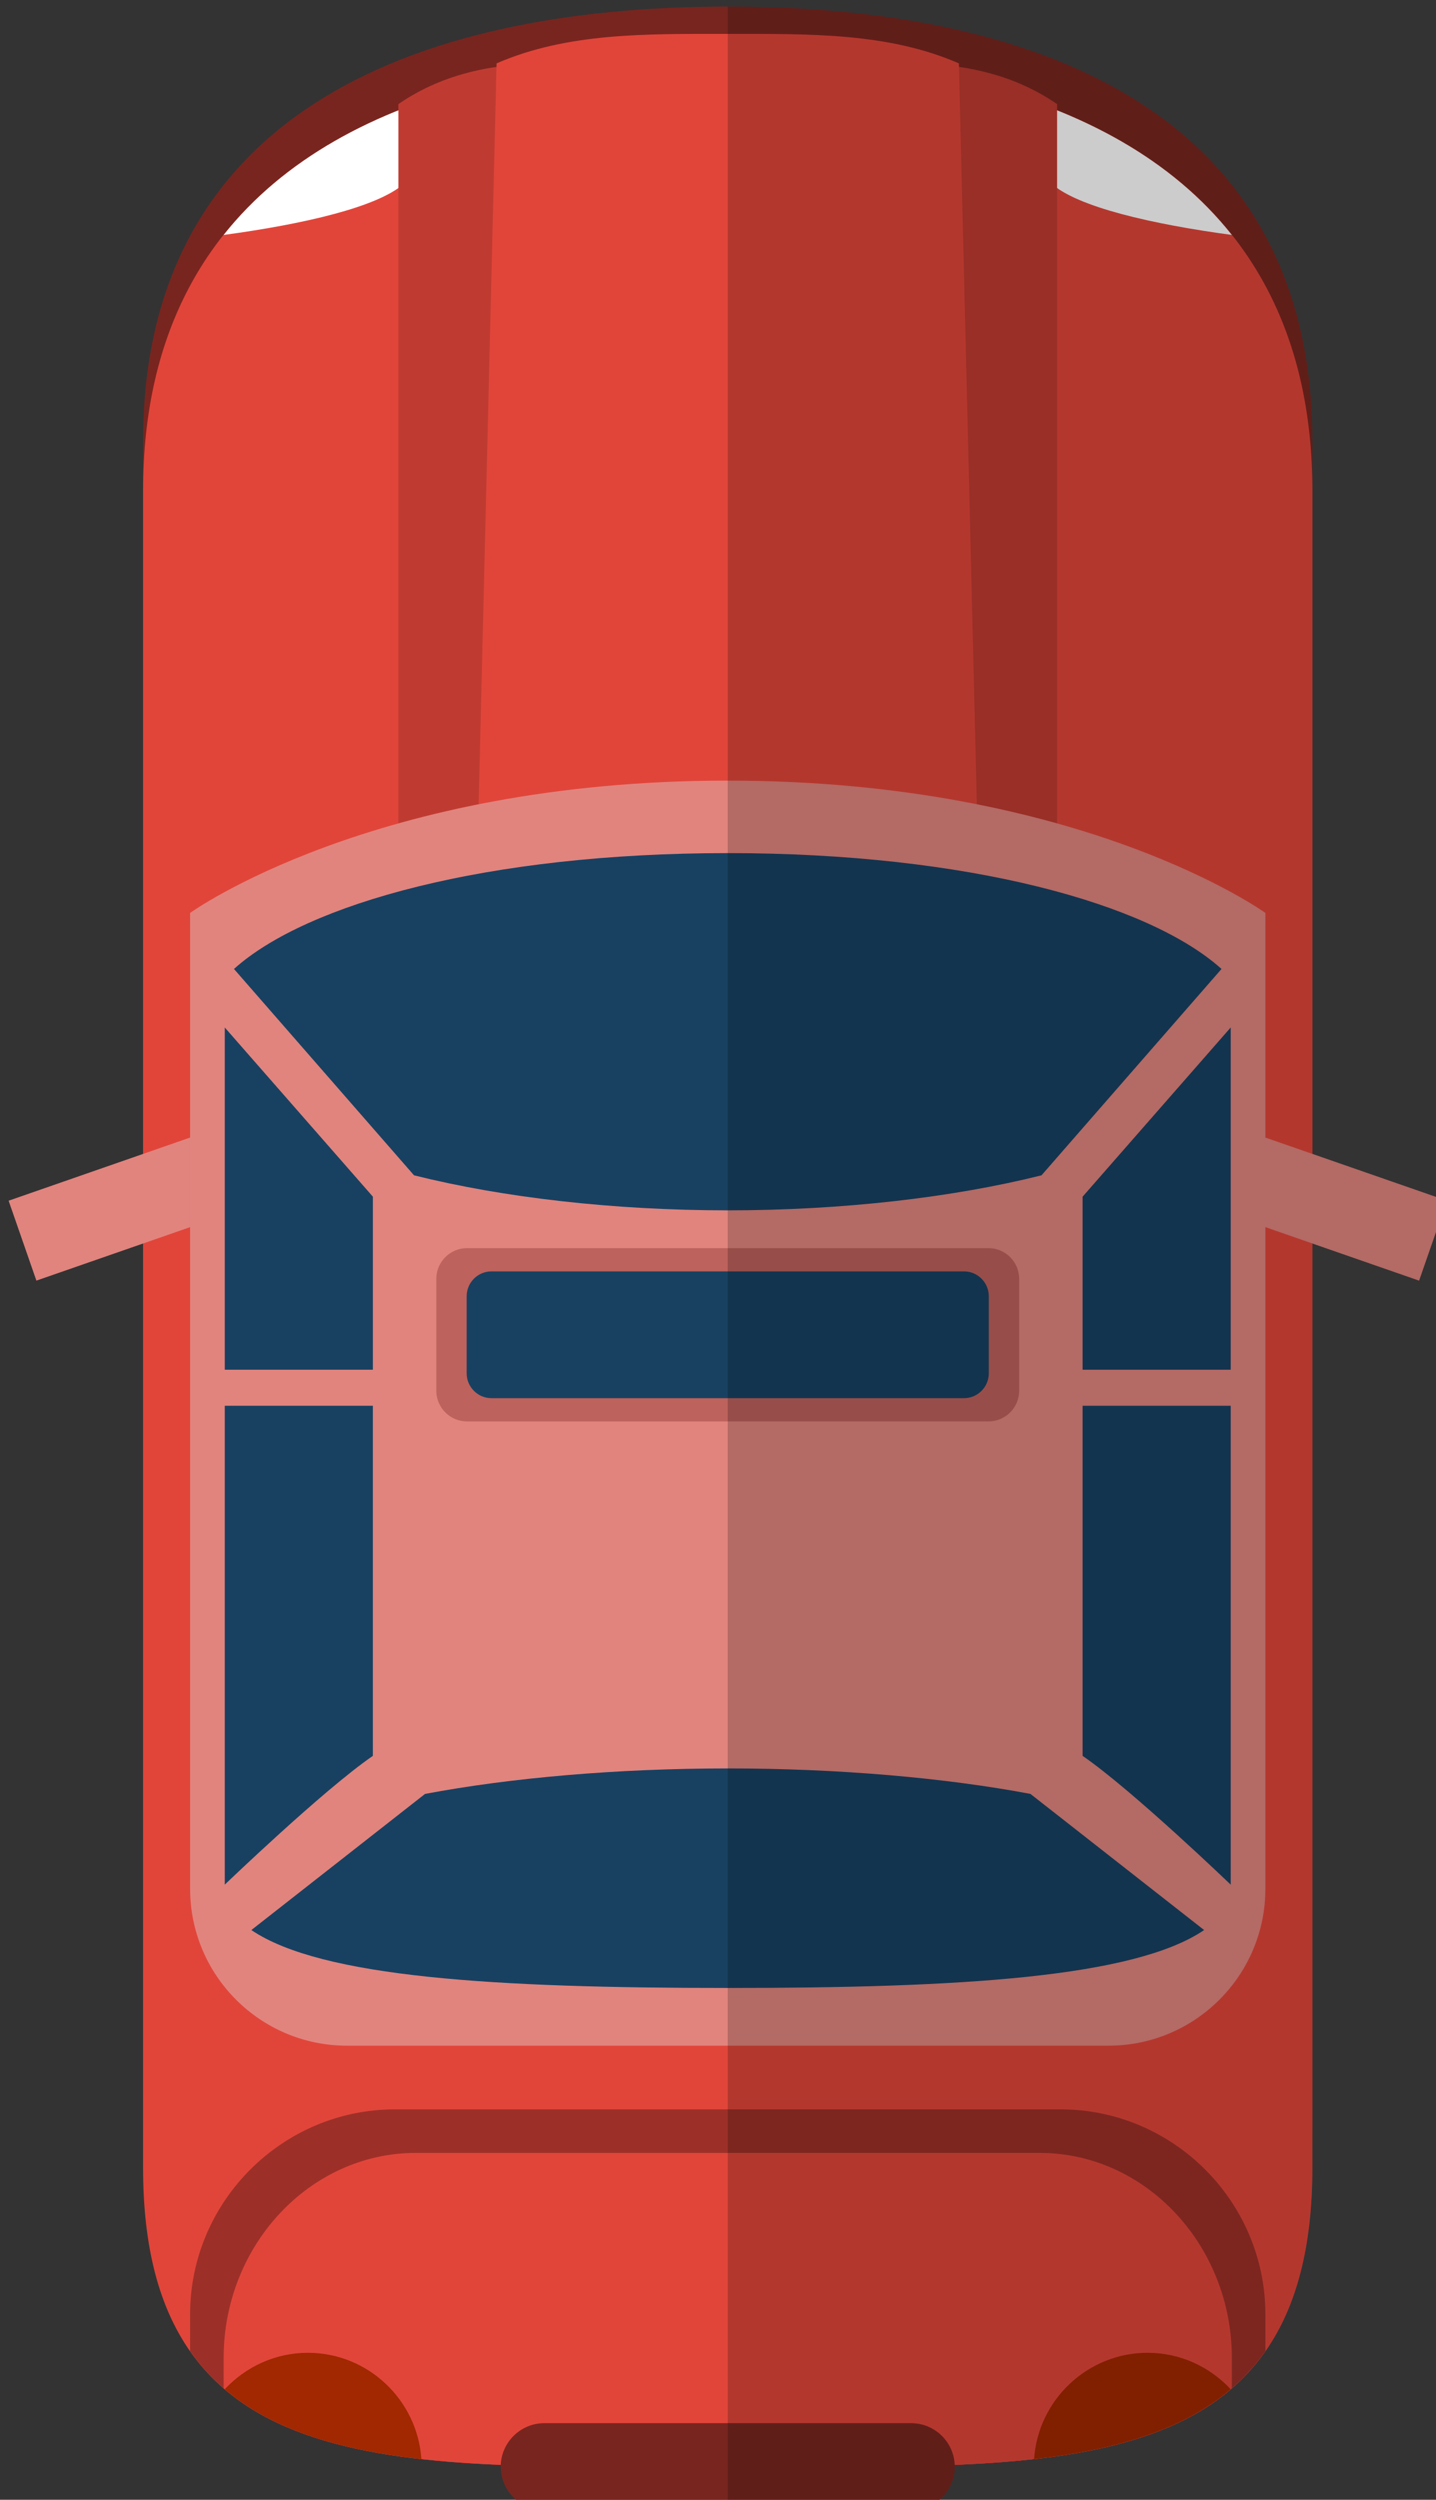 <?xml version="1.0" encoding="UTF-8" standalone="no"?>
<!-- Created with Inkscape (http://www.inkscape.org/) -->

<svg
   width="25.262mm"
   height="43.962mm"
   viewBox="0 0 25.262 43.962"
   version="1.1"
   id="svg1"
   xmlns:inkscape="http://www.inkscape.org/namespaces/inkscape"
   xmlns:sodipodi="http://sodipodi.sourceforge.net/DTD/sodipodi-0.dtd"
   xmlns="http://www.w3.org/2000/svg"
   xmlns:svg="http://www.w3.org/2000/svg">
  <rect x="0" y="0" width="25.262" height="43.962" fill="#333333" stroke="none"/>
  <sodipodi:namedview
     id="namedview1"
     pagecolor="#ffffff"
     bordercolor="#000000"
     borderopacity="0.25"
     inkscape:showpageshadow="2"
     inkscape:pageopacity="0.0"
     inkscape:pagecheckerboard="0"
     inkscape:deskcolor="#d1d1d1"
     inkscape:document-units="mm" />
  <defs
     id="defs1" />
  <g
     inkscape:label="Warstwa 1"
     inkscape:groupmode="layer"
     id="layer1"
     transform="translate(-184.944,-63.5)">
    <g
       id="g130"
       transform="matrix(0.265,0,0,0.265,88.617,-9.937)">&#10;		<g
   id="g129">&#10;			<g
   id="g124">&#10;				<path
   style="fill:#78251f"
   d="m 411.809,437.493 v 0 c -21.347,0 -38.813,1.528 -38.813,-19.819 V 306.395 c 0,-21.347 17.466,-28.838 38.812,-28.838 v 0 c 21.347,0 38.812,7.491 38.812,28.838 v 111.279 c 10e-4,21.347 -17.464,19.819 -38.811,19.819 z"
   id="path112" />
&#10;				<path
   style="fill:#e1453a"
   d="m 411.809,440.796 v 0 c -21.347,0 -38.813,1.528 -38.813,-19.819 V 309.698 c 0,-21.347 17.466,-28.838 38.812,-28.838 v 0 c 21.347,0 38.812,7.492 38.812,28.838 v 111.279 c 10e-4,21.347 -17.464,19.819 -38.811,19.819 z"
   id="path113" />
&#10;				<path
   style="fill:#ffffff"
   d="m 378.346,292.713 c 5.247,-0.709 10.268,-1.846 11.996,-3.428 2.027,-1.856 3.714,-4.124 5.033,-6.592 -7.114,1.799 -13.058,5.014 -17.029,10.02 z"
   id="path114" />
&#10;				<path
   style="fill:#ffffff"
   d="m 428.243,282.693 c 1.319,2.467 3.006,4.736 5.033,6.592 1.728,1.582 6.749,2.719 11.996,3.428 -3.971,-5.006 -9.915,-8.221 -17.029,-10.02 z"
   id="path115" />
&#10;				<path
   style="fill:#bf3b31"
   d="m 433.673,284.029 c -6.237,-4.281 -13.77,-2.262 -21.864,-2.262 v 0 c -8.094,0 -15.626,-2.019 -21.864,2.262 v 78.324 h 43.728 z"
   id="path116" />
&#10;				<path
   style="fill:#e1453a"
   d="m 427.153,281.326 c -4.713,-2.046 -9.901,-1.956 -15.344,-1.956 v 0 c -5.443,0 -10.631,-0.09 -15.344,1.956 l -1.986,81.933 h 34.661 z"
   id="path117" />
&#10;				<path
   style="fill:#9c3028"
   d="m 433.899,417.105 h -44.181 c -7.48,0 -13.6,6.12 -13.6,13.6 v 2.452 c 5.944,8.49 19.731,7.639 35.691,7.639 v 0 c 15.959,0 29.747,0.851 35.691,-7.639 v -2.452 c -10e-4,-7.479 -6.121,-13.6 -13.601,-13.6 z"
   id="path118" />
&#10;				<path
   style="fill:#e1453a"
   d="m 432.521,419.996 h -41.424 c -7.013,0 -12.751,6.12 -12.751,13.6 v 2.017 c 6.761,5.852 19.248,5.183 33.463,5.183 v 0 c 14.216,0 26.702,0.669 33.463,-5.183 v -2.017 c 0,-7.48 -5.738,-13.6 -12.751,-13.6 z"
   id="path119" />
&#10;				<path
   style="fill:#e1847e"
   d="m 437.084,412.88 h -50.55 c -5.752,0 -10.415,-4.663 -10.415,-10.415 v -64.758 c 0,0 12.133,-8.782 35.691,-8.782 23.557,0 35.691,8.782 35.691,8.782 v 64.758 c -0.002,5.751 -4.665,10.415 -10.417,10.415 z"
   id="path120" />
&#10;				<path
   style="fill:#a12800"
   d="m 383.938,433.261 c -2.175,0 -4.136,0.936 -5.519,2.419 3.216,2.743 7.706,4.038 13.053,4.637 -0.263,-3.925 -3.546,-7.056 -7.534,-7.056 z"
   id="path121" />
&#10;				<path
   style="fill:#a12800"
   d="m 432.145,440.316 c 5.347,-0.599 9.837,-1.894 13.053,-4.637 -1.383,-1.483 -3.344,-2.419 -5.519,-2.419 -3.987,0.001 -7.271,3.132 -7.534,7.056 z"
   id="path122" />
&#10;				<path
   style="fill:#78251f"
   d="m 423.989,443.711 h -24.361 c -1.59,0 -2.89,-1.301 -2.89,-2.89 v 0 c 0,-1.59 1.301,-2.89 2.89,-2.89 h 24.361 c 1.59,0 2.89,1.301 2.89,2.89 v 0 c 10e-4,1.589 -1.3,2.89 -2.89,2.89 z"
   id="path123" />
&#10;				<polygon
   style="fill:#e1847e"
   points="365.914,362.107 376.118,358.558 376.118,352.613 364.07,356.804 "
   id="polygon123" />
&#10;				<polygon
   style="fill:#e1847e"
   points="457.703,362.107 447.499,358.558 447.499,352.613 459.548,356.804 "
   id="polygon124" />
&#10;			</g>
&#10;			<path
   style="fill:#184161"
   d="m 444.588,341.424 c -4.829,-4.341 -16.824,-7.688 -32.779,-7.688 -15.955,0 -27.951,3.347 -32.779,7.688 l 11.952,13.695 c 5.891,1.474 13.232,2.325 20.828,2.325 7.595,0 14.936,-0.851 20.828,-2.325 z"
   id="path124" />
&#10;			<path
   style="fill:#184161"
   d="m 431.903,396.171 c -5.684,-1.072 -12.766,-1.691 -20.094,-1.691 -7.328,0 -14.41,0.619 -20.094,1.691 l -11.531,9.035 c 4.658,3.157 16.231,3.843 31.624,3.843 15.393,0 26.966,-0.686 31.625,-3.843 z"
   id="path125" />
&#10;			<polygon
   style="fill:#184161"
   points="388.252,356.537 388.252,368.022 378.419,368.022 378.419,345.308 "
   id="polygon125" />
&#10;			<path
   style="fill:#184161"
   d="m 378.419,402.194 c 0,0 6.526,-6.274 9.832,-8.548 v -23.233 h -9.832 z"
   id="path126" />
&#10;			<polygon
   style="fill:#184161"
   points="435.366,356.537 435.366,368.022 445.198,368.022 445.198,345.308 "
   id="polygon126" />
&#10;			<path
   style="fill:#184161"
   d="m 445.198,402.194 c 0,0 -6.527,-6.274 -9.832,-8.548 v -23.233 h 9.832 z"
   id="path127" />
&#10;			<path
   style="fill:#bd625c"
   d="m 429.121,371.451 h -34.624 c -1.119,0 -2.034,-0.915 -2.034,-2.034 v -7.431 c 0,-1.119 0.915,-2.034 2.034,-2.034 h 34.624 c 1.119,0 2.034,0.915 2.034,2.034 v 7.431 c 0,1.119 -0.916,2.034 -2.034,2.034 z"
   id="path128" />
&#10;			<path
   style="fill:#184161"
   d="m 427.492,369.909 h -31.367 c -0.906,0 -1.647,-0.741 -1.647,-1.647 v -5.121 c 0,-0.906 0.741,-1.647 1.647,-1.647 h 31.367 c 0.906,0 1.647,0.741 1.647,1.647 v 5.121 c 0,0.906 -0.741,1.647 -1.647,1.647 z"
   id="path129" />
&#10;		</g>
&#10;		<path
   style="opacity:0.2"
   d="m 423.989,443.711 c 1.59,0 2.89,-1.301 2.89,-2.89 v 0 c 0,-0.041 -0.01,-0.078 -0.012,-0.118 0.081,-0.003 0.159,-0.008 0.24,-0.012 0.364,-0.016 0.723,-0.034 1.081,-0.054 0.292,-0.016 0.581,-0.034 0.869,-0.052 0.309,-0.02 0.617,-0.041 0.921,-0.064 0.229,-0.018 0.456,-0.037 0.682,-0.057 0.263,-0.023 0.523,-0.048 0.782,-0.073 0.223,-0.022 0.447,-0.044 0.668,-0.069 0.324,-0.036 0.642,-0.076 0.959,-0.117 0.288,-0.037 0.572,-0.078 0.855,-0.12 0.024,-0.004 0.049,-0.007 0.073,-0.011 0.062,-0.009 0.124,-0.018 0.185,-0.028 0.178,-0.028 0.357,-0.055 0.533,-0.085 0.214,-0.036 0.425,-0.074 0.636,-0.113 0.195,-0.036 0.389,-0.073 0.581,-0.112 0.041,-0.008 0.081,-0.017 0.122,-0.025 0.2,-0.041 0.401,-0.082 0.598,-0.126 0.292,-0.065 0.579,-0.136 0.863,-0.208 0.261,-0.066 0.517,-0.136 0.772,-0.209 0.229,-0.065 0.457,-0.131 0.68,-0.201 0.191,-0.06 0.379,-0.123 0.566,-0.187 0.202,-0.069 0.401,-0.141 0.599,-0.214 0.181,-0.067 0.362,-0.134 0.539,-0.205 0.125,-0.051 0.247,-0.105 0.37,-0.157 0.018,-0.008 0.035,-0.015 0.052,-0.023 0.116,-0.05 0.231,-0.1 0.345,-0.151 0.222,-0.1 0.439,-0.206 0.654,-0.314 0.193,-0.097 0.385,-0.194 0.572,-0.297 0.163,-0.09 0.322,-0.183 0.481,-0.277 0.172,-0.102 0.34,-0.207 0.506,-0.315 0.15,-0.097 0.302,-0.194 0.449,-0.296 0.24,-0.168 0.474,-0.343 0.702,-0.524 0.159,-0.126 0.313,-0.258 0.466,-0.391 0.16,-0.138 0.318,-0.277 0.472,-0.423 0.129,-0.122 0.254,-0.249 0.379,-0.376 0.141,-0.145 0.278,-0.295 0.413,-0.447 0.115,-0.129 0.231,-0.257 0.342,-0.392 0.217,-0.264 0.426,-0.536 0.625,-0.821 2.007,-2.866 3.122,-6.793 3.122,-12.18 v -3.303 -58.031 l 7.082,2.463 1.844,-5.303 -8.927,-3.105 v -44.001 -3.303 c 0,-21.347 -17.466,-28.838 -38.812,-28.838 v 0 166.154 h 12.181 z"
   id="path130" />
&#10;	</g>
  </g>
</svg>
